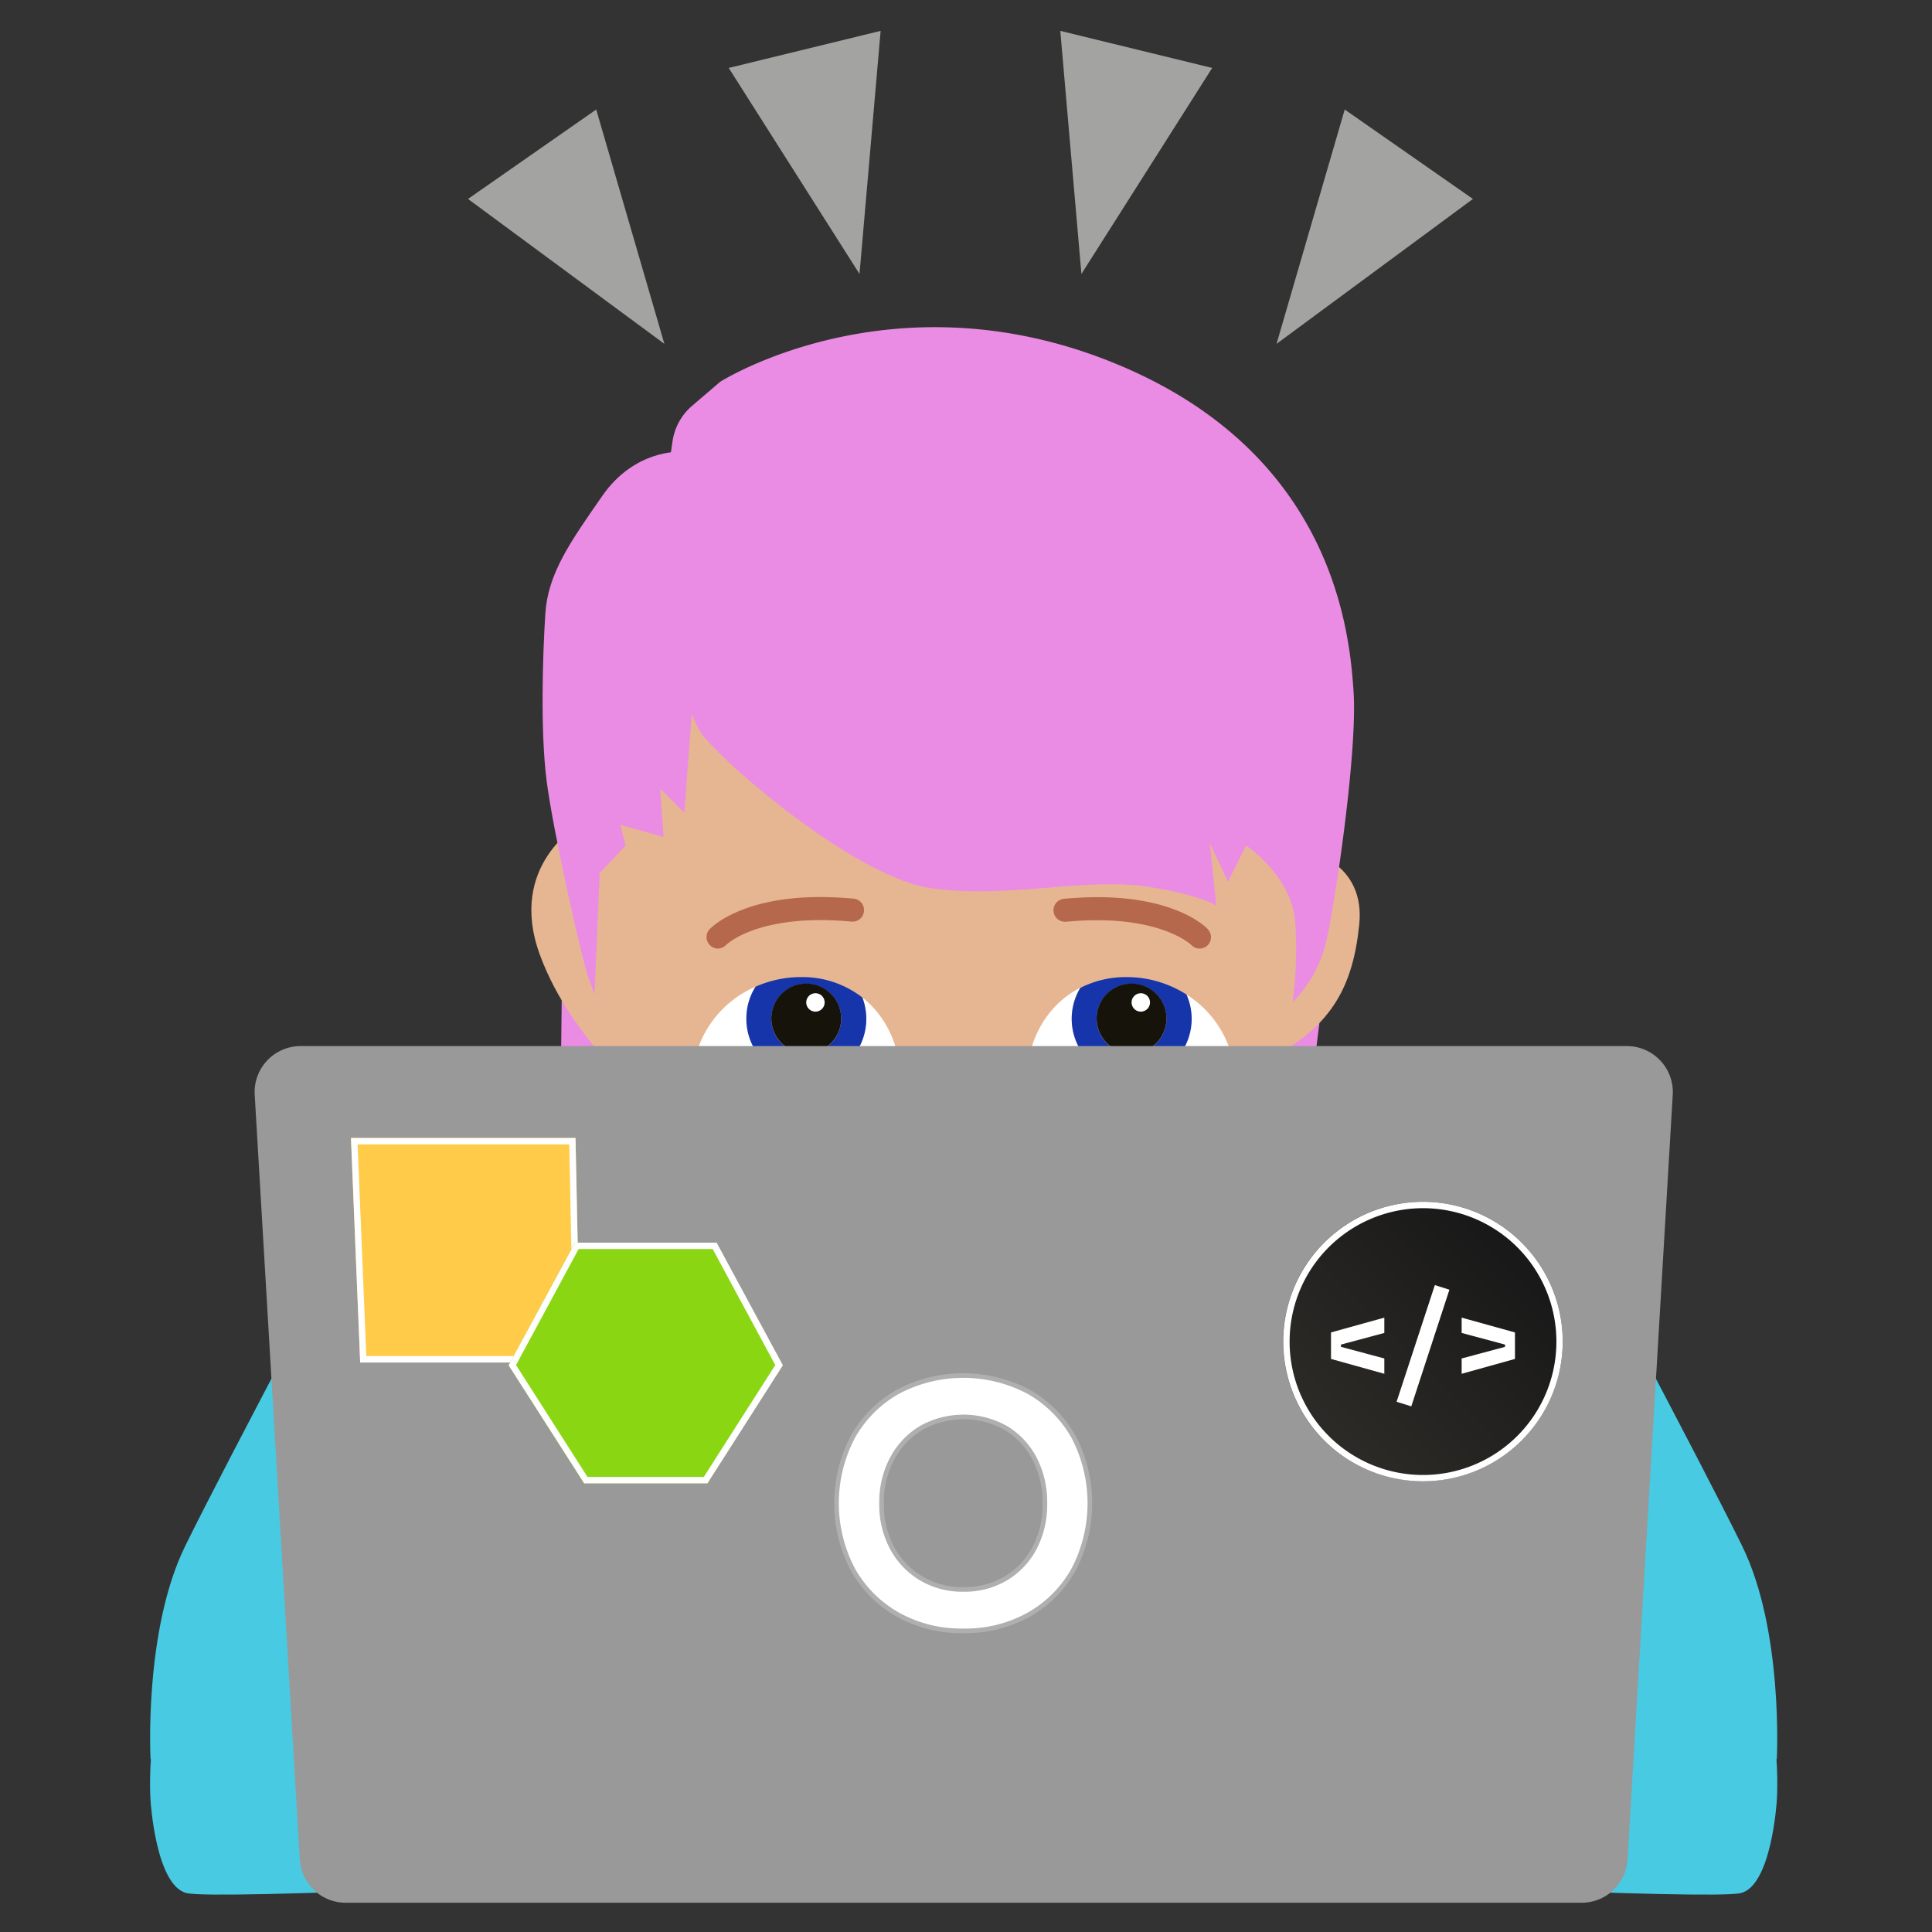 <svg xmlns="http://www.w3.org/2000/svg" xmlns:xlink="http://www.w3.org/1999/xlink" viewBox="0 0 420 420"><rect x="0" y="0" width="420" height="420" fill="#333333" stroke="none"/><defs><style>.a{fill:#48cae3;}.b{fill:#ea8ce3;}.c{fill:#a3a3a1;}.d{fill:#e6b692;}.e,.j{fill:#fff;}.f{fill:#1735ab;}.g{fill:#16130b;}.h{fill:#b5684b;}.i{fill:#999;}.j{stroke:#afafaf;stroke-miterlimit:10;}.k{fill:url(#a);}.l{fill:#ffcb48;}.m{fill:#8ad613;}</style><linearGradient id="a" x1="287.86" y1="313.12" x2="327.86" y2="273.12" gradientUnits="userSpaceOnUse"><stop offset="0" stop-color="#2d2b27"/><stop offset="1" stop-color="#191919"/></linearGradient></defs><path class="a" d="M32.73,382.42s-1.5-27.9,7.51-46.29,39.42-75.46,39.42-75.46l45.42,107.74Z"/><path class="a" d="M87.17,346.18S62,338.46,46.25,350.3s-13.52,41.18-13.52,41.18,1.13,18.53,7.88,20.07,95-2.91,95-2.91Z"/><path class="a" d="M386.26,382.42s1.5-27.9-7.51-46.29-39.42-75.46-39.42-75.46L293.91,368.41Z"/><path class="a" d="M331.82,346.18s25.16-7.72,40.92,4.12,13.52,41.18,13.52,41.18-1.13,18.53-7.88,20.07-95-2.91-95-2.91Z"/><polygon class="b" points="290.87 189.63 285.61 232.24 121.93 232.99 122.49 185.13 290.87 189.63"/><polygon class="c" points="191.44 6.71 186.85 59.56 158.42 14.77 191.44 6.71"/><path class="d" d="M126.05,179.15s-15.83,8.89-8.69,28.41,25.71,33.79,25.71,33.79Z"/><polygon class="c" points="129.61 23.81 144.43 74.75 101.74 43.25 129.61 23.81"/><polygon class="c" points="230.5 6.71 235.09 59.56 263.52 14.77 230.5 6.71"/><path class="d" d="M284.41,185s12.43,2.56,11.08,15.95-5.95,21.92-18.65,28.76S284.41,185,284.41,185Z"/><polygon class="c" points="292.33 23.81 277.51 74.75 320.2 43.25 292.33 23.81"/><path class="d" d="M274.25,242.94s14.64-38.85,15.21-45.05,8.44-84.18-30.41-94.32-124.17-3.94-129.24,21.68-3.09,81.37-3.09,81.37l10.7,38Z"/><path class="e" d="M187.47,216.85a13,13,0,1,1-23.22-2.35,22.8,22.8,0,0,0-13.79,20.75c0,12.61,10.6,22.84,23.68,22.84s21.68-10.23,21.68-22.84C195.82,227.7,192.74,221,187.47,216.85Z"/><path class="f" d="M175.27,234.5a13,13,0,0,0,12.2-17.65,21.19,21.19,0,0,0-13.33-4.44,24.27,24.27,0,0,0-9.89,2.09,12.88,12.88,0,0,0-2,6.95A13,13,0,0,0,175.27,234.5Zm0-20.64a7.59,7.59,0,1,1-7.59,7.59A7.59,7.59,0,0,1,175.27,213.86Z"/><path class="g" d="M175.27,229a7.59,7.59,0,1,0-7.59-7.59A7.6,7.6,0,0,0,175.27,229Z"/><path class="e" d="M257.91,216.2a13,13,0,1,1-23.11-1.45c-7.26,3.72-11.63,11.5-11.63,20.5,0,12.61,8.6,22.84,21.68,22.84s23.68-10.23,23.68-22.84A22.61,22.61,0,0,0,257.91,216.2Z"/><path class="f" d="M246,234.5a13,13,0,0,0,11.93-18.3,24.19,24.19,0,0,0-13.06-3.79,21.78,21.78,0,0,0-10,2.34A13,13,0,0,0,246,234.5Zm0-20.64a7.59,7.59,0,1,1-7.6,7.59A7.6,7.6,0,0,1,246,213.86Z"/><path class="g" d="M246,229a7.59,7.59,0,1,0-7.6-7.59A7.61,7.61,0,0,0,246,229Z"/><path class="h" d="M156.09,206.21a2.5,2.5,0,0,1-1.83-4.2c.26-.28,6.65-7,24-7,2.33,0,4.79.12,7.31.35a2.49,2.49,0,0,1,1.69.9,2.42,2.42,0,0,1,.56,1.83,2.47,2.47,0,0,1-2.47,2.26h-.26c-2.32-.22-4.59-.33-6.73-.33-15,0-20.45,5.34-20.5,5.39A2.52,2.52,0,0,1,156.09,206.21Z"/><path class="e" d="M248,219.92a2,2,0,1,1,2-2A2,2,0,0,1,248,219.92Z"/><path class="e" d="M177.27,219.92a2,2,0,1,1,2-2A2,2,0,0,1,177.27,219.92Z"/><path class="h" d="M260.8,206.21a2.53,2.53,0,0,1-1.82-.78s-5.54-5.38-20.47-5.38c-2.15,0-4.42.11-6.76.33h-.24a2.48,2.48,0,0,1-2.48-2.26,2.5,2.5,0,0,1,2.25-2.73c2.52-.23,5-.35,7.31-.35,17.37,0,23.78,6.68,24,7a2.5,2.5,0,0,1-.13,3.53A2.45,2.45,0,0,1,260.8,206.21Z"/><path class="b" d="M147.83,98.22s-9.85-.56-16.89,9.57-11.83,16.9-12.39,25.63-1.12,25.34.28,36.32,7.6,38.57,9,42.51l1.41,3.94,1.13-26.37,5.63-6-1.13-4.5,9.39,2.63-.75-10.51,5.25,5.25,2.63-34.91Z"/><path class="b" d="M150.46,88.22a12.52,12.52,0,0,0-4.24,7.6A161.9,161.9,0,0,0,144.45,125c.27,12.46,4.51,28.44,7.61,33.79s33.5,32.09,50.68,34.35,33.22-2.54,47.3-.29c10.9,1.75,14.36,4,14.36,4L263,183.25l3.94,8.45,3.95-7.89s10.13,6.76,10.69,16.9a88.29,88.29,0,0,1-.56,17.17,28.52,28.52,0,0,0,7.6-14.64c2-9.57,6.48-40.26,5.63-52.93S290,98.22,241.87,78.79,156.56,83,156.56,83Z"/><path class="i" d="M343.82,413.64H75.17a10,10,0,0,1-10-9.41L55.37,238a10,10,0,0,1,10-10.59H353.64a10,10,0,0,1,10,10.59l-9.82,166.2A10,10,0,0,1,343.82,413.64Z"/><path class="j" d="M209.45,354.53a28.22,28.22,0,0,1-14.3-3.55,25.64,25.64,0,0,1-9.75-9.8,31,31,0,0,1,0-28.8,25.64,25.64,0,0,1,9.75-9.8,30.38,30.38,0,0,1,28.5,0,25.78,25.78,0,0,1,9.75,9.8,31.18,31.18,0,0,1,0,28.8,25.44,25.44,0,0,1-9.7,9.8A28.25,28.25,0,0,1,209.45,354.53Zm0-9a17.56,17.56,0,0,0,9.2-2.4,16.83,16.83,0,0,0,6.25-6.6,20.22,20.22,0,0,0,2.25-9.7,20.51,20.51,0,0,0-2.25-9.75,16.77,16.77,0,0,0-6.25-6.65,18.83,18.83,0,0,0-18.4,0,17,17,0,0,0-6.3,6.65,20.07,20.07,0,0,0-2.3,9.75,19.79,19.79,0,0,0,2.3,9.7,17.09,17.09,0,0,0,6.3,6.6A17.51,17.51,0,0,0,209.45,345.53Z"/><path class="k" d="M309.34,261.26h0A30.39,30.39,0,0,0,283,276.45h0a30.41,30.41,0,0,0,0,30.38h0A30.39,30.39,0,0,0,309.34,322h0a30.36,30.36,0,0,0,26.31-15.19h0a30.36,30.36,0,0,0,0-30.38h0A30.36,30.36,0,0,0,309.34,261.26Z"/><path class="e" d="M309.34,262.65a29,29,0,1,1-25.1,14.49,29.06,29.06,0,0,1,25.1-14.49m0-1.39a30.38,30.38,0,1,0,26.31,15.19,30.39,30.39,0,0,0-26.31-15.19Z"/><path class="e" d="M289.35,295.42v-5.76l11.59-3.22v3.33l-9.43,2.53v.49l9.43,2.53v3.33Z"/><path class="e" d="M311.92,279.37l3.17,1-8.29,25.36-3.19-1Z"/><path class="e" d="M317.75,298.65v-3.33l9.43-2.53v-.49l-9.43-2.53v-3.33l11.59,3.22v5.76Z"/><polygon class="l" points="126.11 296.2 78.3 296.2 76.3 247.39 125.11 247.39 126.11 296.2"/><path class="e" d="M123.75,248.78l.94,46H79.63l-1.89-46h46m1.36-1.39H76.3l2,48.81h47.81l-1-48.81Z"/><polygon class="m" points="155.75 270.14 124.96 270.14 110.57 296.8 126.96 322.47 153.75 322.47 170.15 296.8 155.75 270.14"/><path class="e" d="M154.93,271.53l13.61,25.22L153,321.08H127.72l-15.54-24.33,13.61-25.22h29.14m.82-1.39H125L110.57,296.8,127,322.47h26.79l16.4-25.67-14.4-26.66Z"/></svg>
